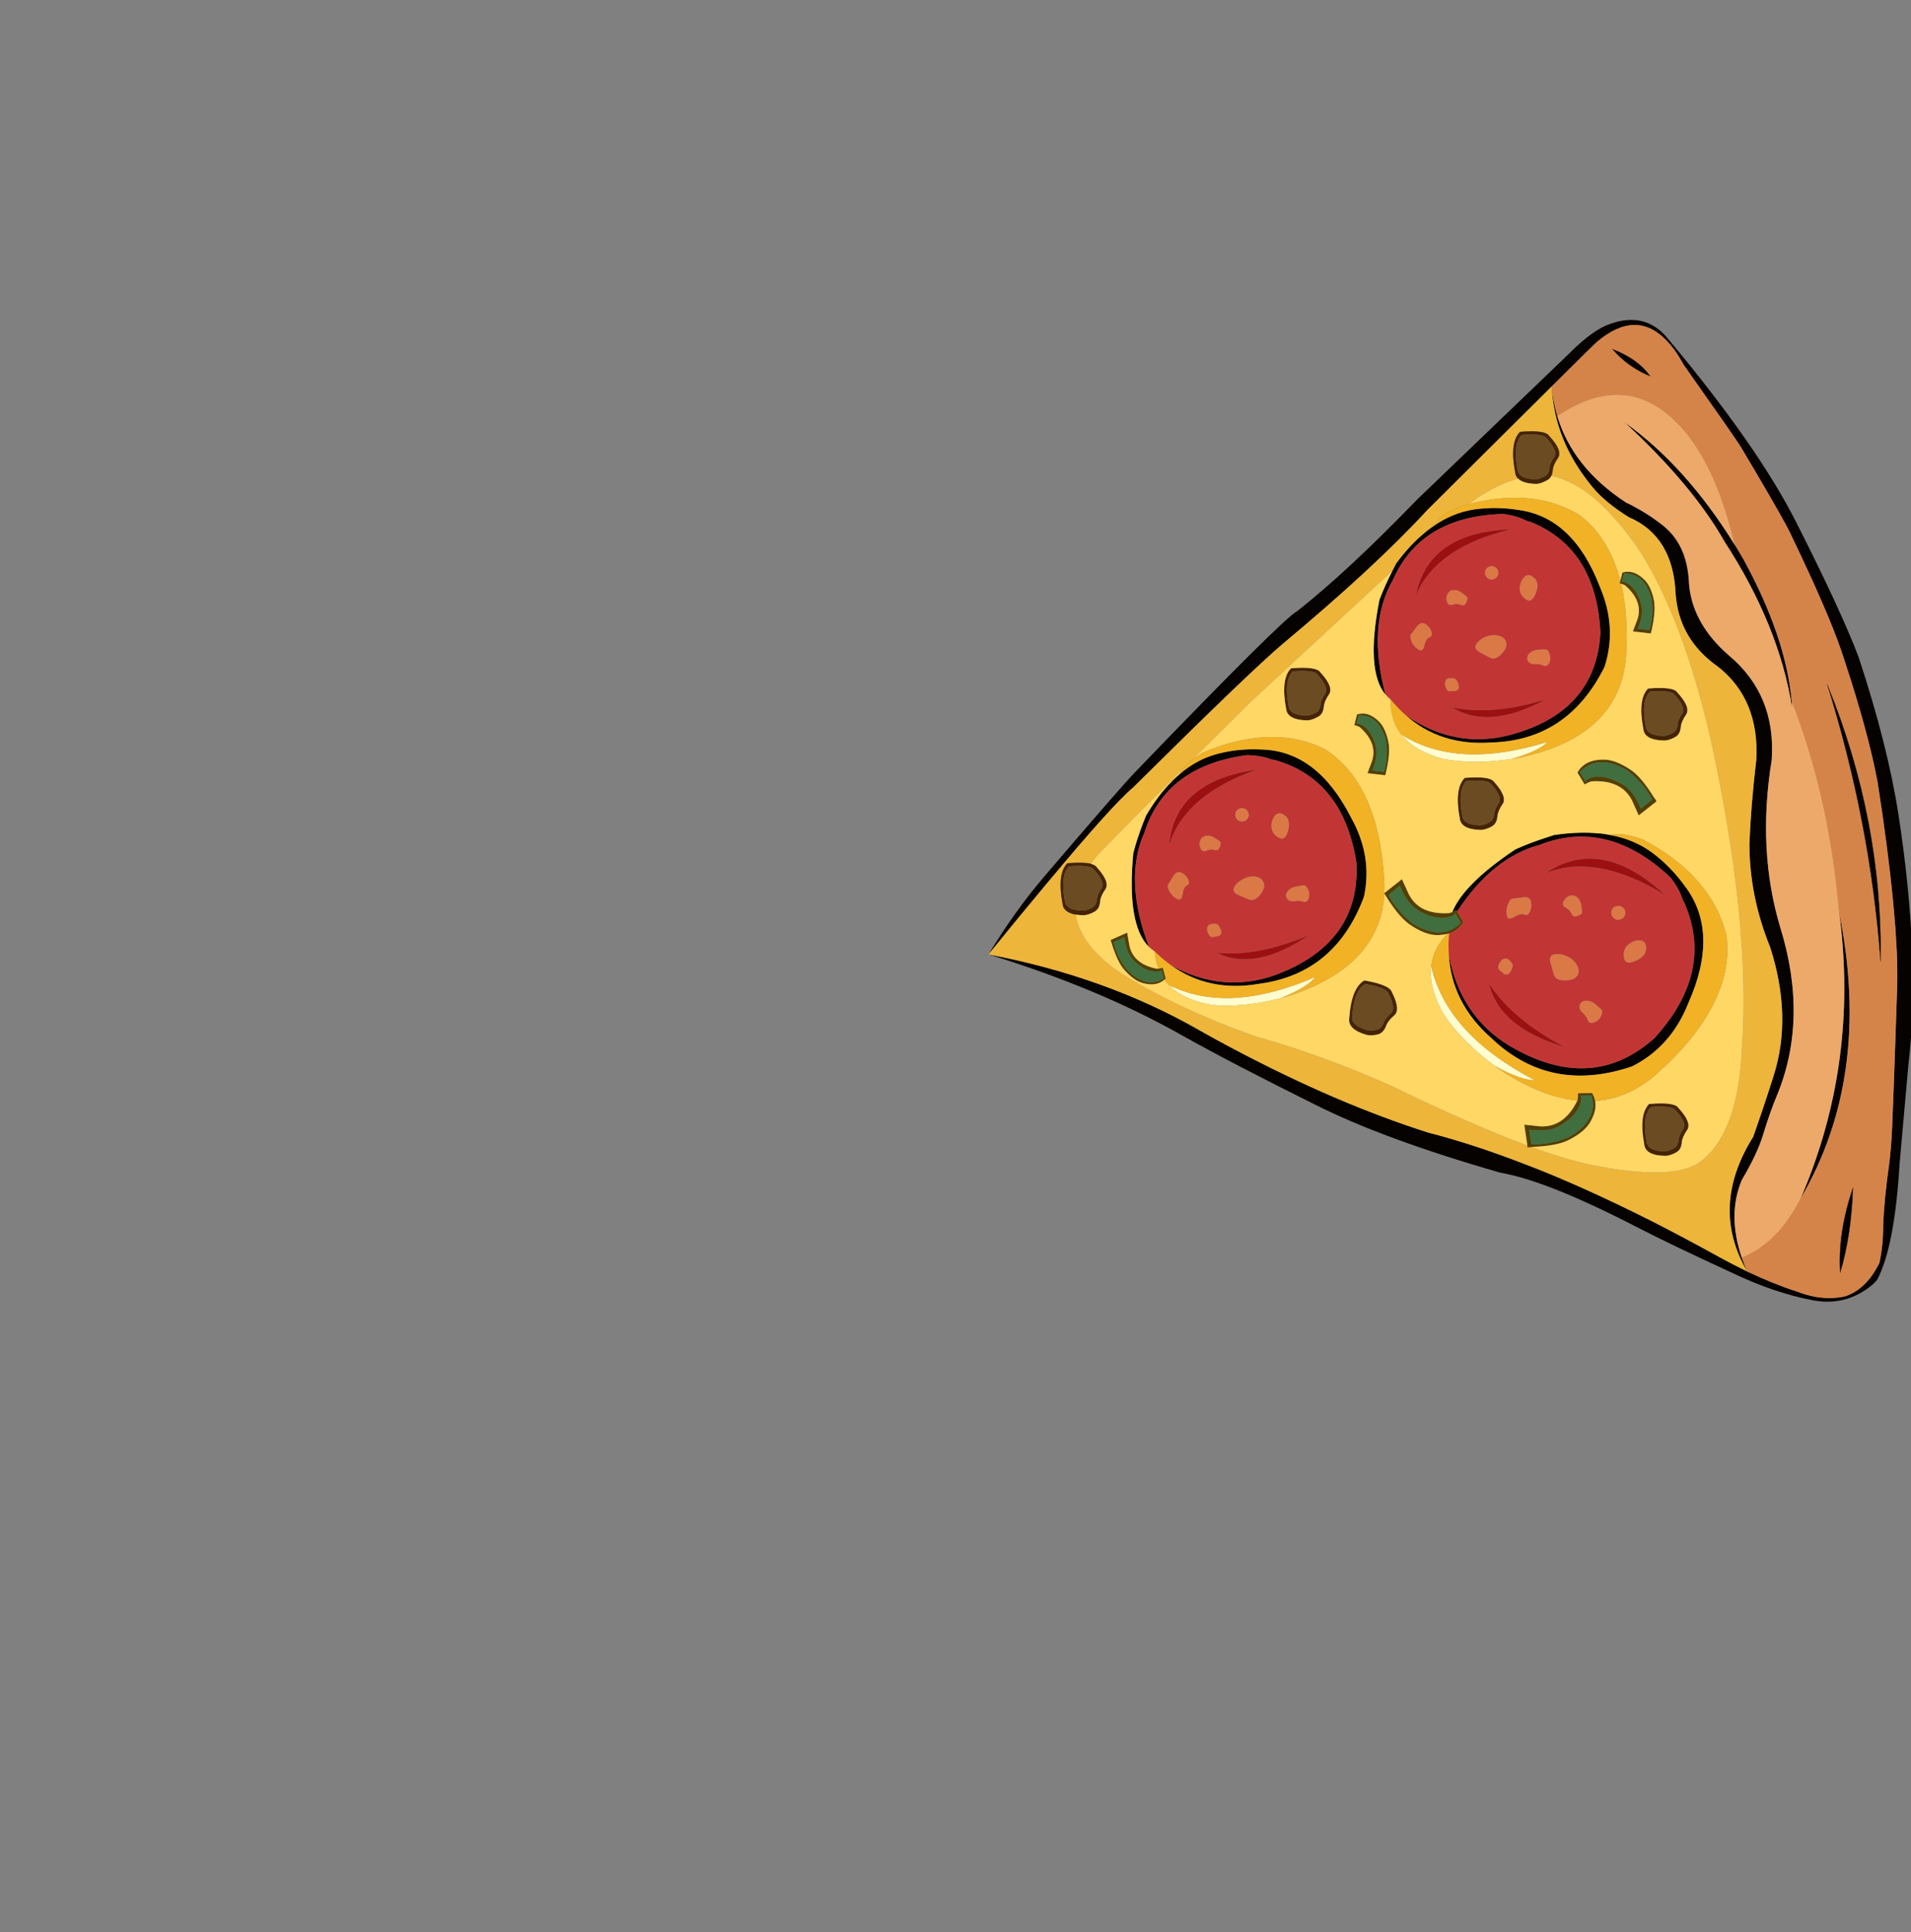 
<svg xmlns="http://www.w3.org/2000/svg" version="1.1" xmlns:xlink="http://www.w3.org/1999/xlink" preserveAspectRatio="none" x="0px" y="0px" width="738px" height="746px" viewBox="0 0 738 746">
<rect x="0" y="0" width="738" height="746" fill="#808080" stroke="none"/>
<defs>
<g id="Layer1_0_FILL">
<path fill="#060200" stroke="none" d="
M 710.3 352.55
Q 717.95 410.4 695.4 462.7 723 415.6 710.3 352.55
M 455.6 298.85
Q 454.25 300 452.9 301.3 452.75 301.45 452.55 301.7 447.2 307.05 442.6 314.9 442 316.3 441.45 317.75 439.1 323.85 437.65 329.45 435.05 357.15 443.75 365.65 433.8 339.55 442 321.35 450.25 295.75 481.65 291.55 487.55 291.8 490.85 293.2
L 492.45 293.5
Q 492.55 293.5 492.65 293.55 518.85 301.15 523.85 333.2 525.35 364.25 492.55 376.45 472.25 383.7 452.3 372.75 466.9 383.15 486 379.9 515.65 376.1 526.75 346.25 530.15 330.55 521.7 315.55 508.7 290.05 487.45 289.4 478.6 288.9 470.45 291 462.5 293 455.6 298.85
M 586.45 196.9
Q 577.7 195.5 569.35 196.7 561.2 197.9 553.75 203 552.3 204 550.85 205.15 550.65 205.3 550.45 205.5 544.55 210.25 539.15 217.6 538.45 218.95 537.75 220.35 534.8 226.15 532.75 231.5 527.3 258.85 535.05 268.2 527.9 241.2 537.95 223.9 548.75 199.35 580.5 198.45 586.25 199.25 589.4 201.05
L 590.95 201.5
Q 591.1 201.5 591.15 201.55 616.45 211.8 618.05 244.25 616.35 275.25 582.45 283.95 561.55 289.1 542.85 276.15 556.25 288 575.6 286.7 605.45 286.05 619.65 257.5 624.6 242.25 617.8 226.45 607.55 199.75 586.45 196.9
M 650.65 348.9
Q 650.7 349 650.7 349.15 661.9 375.5 639 400.75 614.75 422.55 583.05 403.85 563.75 392.15 559.5 368.6 560.65 387.4 575.9 400.8 598.6 422.5 630.3 411.75 645.35 404.15 652 387.35 664.2 359.95 650.7 342.15 645.25 334.6 638.15 329.3 631.25 324.15 621.85 322.4 620.05 322.05 618.15 321.8 617.9 321.8 617.6 321.8 609.7 321 600.2 322.4 598.65 322.9 597.15 323.4 590.6 325.5 585.15 328 565.3 341.25 560.85 352.15 561.65 351.8 562.35 351.35
L 562.7 352
Q 576.35 331.1 594.65 326.2 620.85 315.95 645.15 338.85 648.85 343.75 649.8 347.45
L 650.65 348.9
M 684.2 293.55
Q 686 268.35 667.6 253 652.85 240.15 652.2 223.95 651.3 210.4 642.6 203.2 638.25 199.65 632.7 196.5 630.4 195.15 627.9 194 607.35 180.55 601.4 160.65 599.75 155.15 599.25 149.2 600.2 170.25 615.1 188.2 620 194.1 629.05 199.7 646.15 207.05 647.1 229.3 648.4 246.9 663.5 257.45 679.5 270.1 678.25 293.4 676.15 311.35 675.6 325.8 675.6 346.05 683.65 365.85 692.15 392.4 685.05 415.05 681.5 426.35 677.05 438.95 660.15 465.95 674.75 490.95 673.55 488.2 672.65 485.6 667 468.95 672.7 455.55 678.6 445.6 680.8 438.4 683.65 429.1 686.1 423.3 698.5 393.6 687.55 358.2 678.55 328.3 684.2 293.55
M 673.3 215.95
Q 671.75 213.35 670.25 210.8 670.1 210.6 669.95 210.4 651.15 180.05 627.5 163.15 653.75 187.45 666 209.15 687.05 241.5 692.1 273.35 692.05 272 691.95 270.7 691.9 270.6 691.9 270.5 689.6 245.75 673.3 215.95
M 650.2 140.85
Q 670.45 169.55 672.2 172.45 685.05 194 690.1 203.35 691.35 205.75 692.05 207.3 706.2 236.8 711.1 251.35 711.8 253.55 712.55 255.7 721.6 283.25 725.1 302 726.15 308.7 727.05 314.95 730.5 339.15 731.85 356.95 731.9 357.85 732 358.7 732.3 363.55 732.55 368.05 732.8 375.4 732.65 381.3 732.15 396.15 731.75 407.9 731.15 425.05 730.7 435.6 730.35 443.6 729.5 449.95 727.6 463.45 727.25 473.1 727.3 480.6 725.8 487.65 724.5 490.2 723.1 492.25 722.3 493.35 721.5 494.3 717.6 498.9 712.45 500.55 706.9 501.8 700.7 500.65 697.35 500 693.85 498.65 684.85 495.75 674.75 490.95 674.15 490.65 673.5 490.3 667.85 487.55 661.85 484.2 649.5 477.4 637.7 471.4 624 464.5 611.05 458.7 608.4 457.55 605.8 456.4 597.1 452.6 588.75 449.45 569.05 441.8 551.35 437.25 534 431.7 515.5 423.8 496.4 415.6 476 404.8 469.5 401.4 462.95 397.65 427.1 377.15 381.75 368.5 424.4 381.6 456.55 399.8 475.9 410.65 507.95 426.55 534.5 439.9 579.45 452.8 597.3 455.85 631.75 473.6 644.9 480.4 669.55 491.75 685.35 499.25 700.05 502.05 712.5 504.4 722.35 496.65 723.75 495.6 724.95 494.1 731.7 481.3 733.6 449.25
L 736.95 411.6
Q 741.8 370.5 733.15 314.5 729.05 287.95 717.8 253.8 710.95 235.75 693.85 202 678.9 172.3 643.95 130.55 635.4 120.3 622 125 615.25 127.2 606.2 136.3
L 547.15 193
Q 520.65 220.45 501 235.95 495.8 238.5 438.3 298.2 432.3 304.45 402.8 339 391.65 352.15 381.75 368.5 394.05 353.35 403.8 341.7 429.35 311 437.45 304.2 439.25 302.4 440.95 300.75 483.15 258.95 495.5 248.5 531 218.9 551.3 196.85 582.95 165.35 599.25 149.2 615.2 133.4 616.5 132.2 631.6 119.3 643.3 131.2 646.9 134.8 650.2 140.85
M 637.25 145.25
Q 632.7 138.65 622.7 134.8 628.6 141.7 637.25 145.25
M 715.6 458.6
Q 709.65 475.95 710.65 491.4 714.95 477.25 715.6 458.6
M 705.65 264.25
Q 722.3 317.6 726.25 371.25 727.1 316.75 705.65 264.25 Z"/>

<path fill="#EDB53A" stroke="none" d="
M 678.25 293.4
Q 679.5 270.1 663.5 257.45 648.4 246.9 647.1 229.3 646.15 207.05 629.05 199.7 620 194.1 615.1 188.2 600.2 170.25 599.25 149.2 582.95 165.35 551.3 196.85 531 218.9 495.5 248.5 483.15 258.95 440.95 300.75 439.25 302.4 437.45 304.2 429.35 311 403.8 341.7 394.05 353.35 381.75 368.5 427.1 377.15 462.95 397.65 469.5 401.4 476 404.8 496.4 415.6 515.5 423.8 534 431.7 551.35 437.25 569.05 441.8 588.75 449.45 597.1 452.6 605.8 456.4 608.4 457.55 611.05 458.7 624 464.5 637.7 471.4 649.5 477.4 661.85 484.2 667.85 487.55 673.5 490.3 674.15 490.65 674.75 490.95 660.15 465.95 677.05 438.95 681.5 426.35 685.05 415.05 692.15 392.4 683.65 365.85 675.6 346.05 675.6 325.8 676.15 311.35 678.25 293.4
M 672.7 404.35
Q 671.4 437.25 656.8 448.45 647.3 455.8 617.75 450.4 607.05 448.55 591.45 442.9 590.7 442.9 589.95 442.95
L 589.85 442.3
Q 568.15 434.25 537.3 419.25 510.65 407.4 485.35 400.3 455.2 389.8 432.4 375.45 417.2 364.95 415.45 353.15 410.7 352.3 410.35 349.05 408.15 337.45 412.2 333.3 418.3 332.8 421.25 333.5 422.05 332.35 423 331.15 424.85 328.8 456.5 297.25 458.05 295.1 460.75 293.05 470.35 283.5 482.4 271.6 484 270 537.75 220.35 538.45 218.95 539.15 217.6 544.55 210.25 550.45 205.5 550.65 205.3 550.85 205.15 552.3 204 553.75 203 556.35 198.8 563.6 195.65 565.45 195.1 567.2 194.65 576.6 187.5 586.25 184.8 585.3 183.85 585.15 182.5 582.9 170.9 587 166.75 596.85 165.9 598.3 168.35 603.55 174 601.7 176.8 599.8 179.5 599.65 181.5 599.55 182.8 599.1 183.75 615.9 187.2 633.3 212.8 649.95 239.2 660.6 285.2 676.15 356.65 672.7 404.35 Z"/>

<path fill="#533F00" stroke="none" d="
M 616.05 425.1
Q 615.7 423.45 614.8 422
L 609.4 422.1
Q 609.45 423.35 609.2 424.85 609.2 424.9 609.15 424.95 604.05 435.35 594.85 434.9
L 588.65 434.25 589.85 442.3 589.95 442.95
Q 590.7 442.9 591.45 442.9 591.55 442.85 591.6 442.85 601.15 442.5 605.65 440.25 612.25 436.95 614.35 432.85 616.7 428.6 616.05 425.1
M 614.5 422.95
Q 614.85 424.05 615 425.1 615.5 428.9 613.55 432.1 611.35 436 605.65 439.15 605 439.4 604.35 439.65 597.75 442 591.4 441.8
L 590.55 436.2
Q 598.25 437.3 602.6 434.6 609.65 430.35 610.6 425.05 610.6 424.85 610.7 424.55 610.8 423.15 610.2 423
L 614.5 422.95
M 544 345.15
L 541.4 339.45 534.6 344.85 534.55 344.9
Q 534.55 344.95 534.6 345 535 345.7 535.45 346.35 540.45 354.4 544.75 357.2 550.8 361.25 555.5 361.05 557.35 360.95 558.9 360.6 559.25 360.55 559.6 360.4 563.3 359.25 565.1 356
L 562.7 352 562.35 351.35
Q 561.65 351.8 560.85 352.15 560.35 352.35 559.8 352.55 548.1 353.35 544 345.15
M 536.25 345.6
L 540.6 342.05
Q 543.5 349.25 548.05 351.75 555.2 355.7 560.25 353.9 560.5 353.8 560.75 353.7 562.05 353.1 561.9 352.45
L 564.1 356.25
Q 562.05 358.35 559.6 359.3 557.75 360 555.7 360 551.2 360 545.65 356.65 545.1 356.2 544.55 355.75 539.25 351.25 536.25 345.6
M 626.05 225.4
Q 626.8 225.6 627.55 226 634.65 232.15 632.35 239.15
L 630.6 243.8 637.5 244.6
Q 637.7 243.9 637.85 243.3 639.5 235.9 638.75 231.9 637.6 226.15 634.8 223.6 630.75 219.8 626.55 221.05
L 625.75 224.2 625.45 225.25
Q 625.75 225.3 626.05 225.4
M 627.65 224.8
Q 626.6 224.4 626.3 224.8
L 627.2 221.5
Q 631.4 221.35 634.1 224.1 636.6 226.65 637.9 231.65 637.95 232.25 637.95 232.8 638.45 238.4 636.95 243.2
L 632.5 242.75
Q 634.9 237.05 633.75 233.1 631.85 226.5 627.65 224.8
M 428.9 362.95
Q 429.1 363.6 429.3 364.2 431.5 371.45 434.25 374.55 438.1 378.85 441.75 379.7 446.75 380.9 449.7 378.25 450 378.05 450.2 377.85
L 449.05 373.65
Q 448.3 373.9 447.4 374 447.1 374.05 446.8 374.05 437.65 372.25 436.15 365.05
L 435.3 360.1 428.9 362.95
M 430.1 363.8
L 434.2 361.95
Q 434.95 368.1 437.9 370.95 442.9 375.8 447.35 375.1 447.65 375.1 447.85 375.05 448.45 374.8 448.45 374.4
L 449.45 377.8
Q 445.85 379.95 442.15 378.9 438.65 378 435.1 374.25 434.75 373.85 434.4 373.35 431.2 368.8 430.1 363.8
M 523 279.95
Q 523.95 280.2 525.05 280.7 532.1 286.9 529.85 293.85
L 528.1 298.55 535 299.35
Q 535.2 298.65 535.3 298 537 290.6 536.2 286.6 535.05 280.9 532.3 278.35 528.25 274.5 524.05 275.85
L 523 279.95
M 523.8 279.55
L 524.7 276.2
Q 528.85 276.1 531.55 278.8 534.1 281.35 535.35 286.35 535.45 286.95 535.45 287.55 535.95 293.1 534.45 298
L 529.95 297.5
Q 532.4 291.8 531.25 287.85 529.35 281.2 525.15 279.55 524.1 279.15 523.8 279.55
M 618.8 293.3
Q 613.95 293.4 611.25 295.75 610.05 296.75 609.2 298.3
L 611.95 302.9
Q 613 302.25 614.5 301.7
L 614.55 301.7
Q 626.15 300.95 630.3 309.15
L 632.85 314.85 639.75 309.4
Q 639.35 308.75 638.95 308.1 638.85 308.05 638.8 308 633.8 299.85 629.55 297.1 623.4 293.05 618.8 293.3
M 611.8 296.6
Q 614.85 294.3 618.55 294.3 623.05 294.3 628.6 297.6 629.15 298.1 629.7 298.55 635.05 303.05 638 308.7
L 633.65 312.2
Q 630.75 305 626.25 302.6 619 298.6 613.95 300.4 613.7 300.5 613.5 300.65 612.25 301.2 612.35 301.85
L 610.15 298.1
Q 610.95 297.25 611.8 296.6 Z"/>

<path fill="#406E3E" stroke="none" d="
M 615 425.1
Q 614.85 424.05 614.5 422.95
L 610.2 423
Q 610.8 423.15 610.7 424.55 610.6 424.85 610.6 425.05 609.65 430.35 602.6 434.6 598.25 437.3 590.55 436.2
L 591.4 441.8
Q 597.75 442 604.35 439.65 605 439.4 605.65 439.15 611.35 436 613.55 432.1 615.5 428.9 615 425.1
M 540.6 342.05
L 536.25 345.6
Q 539.25 351.25 544.55 355.75 545.1 356.2 545.65 356.65 551.2 360 555.7 360 557.75 360 559.6 359.3 562.05 358.35 564.1 356.25
L 561.9 352.45
Q 562.05 353.1 560.75 353.7 560.5 353.8 560.25 353.9 555.2 355.7 548.05 351.75 543.5 349.25 540.6 342.05
M 626.3 224.8
Q 626.6 224.4 627.65 224.8 631.85 226.5 633.75 233.1 634.9 237.05 632.5 242.75
L 636.95 243.2
Q 638.45 238.4 637.95 232.8 637.95 232.25 637.9 231.65 636.6 226.65 634.1 224.1 631.4 221.35 627.2 221.5
L 626.3 224.8
M 434.2 361.95
L 430.1 363.8
Q 431.2 368.8 434.4 373.35 434.75 373.85 435.1 374.25 438.65 378 442.15 378.9 445.85 379.95 449.45 377.8
L 448.45 374.4
Q 448.45 374.8 447.85 375.05 447.65 375.1 447.35 375.1 442.9 375.8 437.9 370.95 434.95 368.1 434.2 361.95
M 524.7 276.2
L 523.8 279.55
Q 524.1 279.15 525.15 279.55 529.35 281.2 531.25 287.85 532.4 291.8 529.95 297.5
L 534.45 298
Q 535.95 293.1 535.45 287.55 535.45 286.95 535.35 286.35 534.1 281.35 531.55 278.8 528.85 276.1 524.7 276.2
M 618.55 294.3
Q 614.85 294.3 611.8 296.6 610.95 297.25 610.15 298.1
L 612.35 301.85
Q 612.25 301.2 613.5 300.65 613.7 300.5 613.95 300.4 619 298.6 626.25 302.6 630.75 305 633.65 312.2
L 638 308.7
Q 635.05 303.05 629.7 298.55 629.15 298.1 628.6 297.6 623.05 294.3 618.55 294.3 Z"/>

<path fill="#FFFCCE" stroke="none" d="
M 552.7 372.95
Q 551.65 381.4 557.55 391.7 564.65 402.3 577.3 411.6 587.65 417.25 592.65 417.05 558.6 399.25 552.7 372.95
M 583.8 293.05
Q 594.55 289.9 597.75 286.4 562.85 297.35 541.2 283.6 546.2 290 557.1 293 569.05 295.3 583.8 293.05
M 451.45 380.35
Q 457.05 386.2 468.25 388.05 480.4 389.1 494.8 385.35 505.2 381.05 508 377.2 474.45 391.75 451.45 380.35 Z"/>

<path fill="#C13635" stroke="none" d="
M 591.15 201.55
Q 591.1 201.5 590.95 201.5
L 589.4 201.05
Q 586.25 199.25 580.5 198.45 548.75 199.35 537.95 223.9 527.9 241.2 535.05 268.2 536 269.25 537.05 270.1 539.8 273.45 542.85 276.15 561.55 289.1 582.45 283.95 616.35 275.25 618.05 244.25 616.45 211.8 591.15 201.55
M 588.9 222.6
Q 590.25 221.55 591.8 222.6 593.35 223.65 593.65 225.15 593.95 226.7 593.3 228.5 592.75 230.2 591.75 231.3 590.8 232.4 589.25 231.4 587.7 230.3 587.15 228.85 586.65 227.4 587.15 225.5 587.65 223.7 588.9 222.6
M 573.7 220.1
Q 574.2 219.1 575.2 218.75 576.2 218.4 577.15 218.85 578.1 219.3 578.5 220.3 578.85 221.3 578.4 222.25 577.95 223.2 576.95 223.6 575.95 223.95 575 223.5 574 223.05 573.65 222.05 573.3 221.05 573.7 220.1
M 574.05 245.75
Q 576.55 244.9 578.75 245.45 580.95 246 581.55 247.7 582.2 249.45 580.85 251.3 579.55 253.15 578.1 253.85 576.65 254.65 575.35 253.9 574 253.2 571.45 251.8 568.9 250.4 570.25 248.55 571.6 246.65 574.05 245.75
M 590.05 255.15
Q 589.35 253.8 590.45 252.5 591.6 251.15 593.85 250.9 596.05 250.7 596.9 250.75 597.8 250.7 598.4 252.45 599.05 254.25 598.3 255.95 597.45 257.6 596.05 256.95 594.65 256.3 592.75 256.4 590.8 256.5 590.05 255.15
M 564.05 233.5
Q 562.65 232.9 561.05 233.45 559.4 234 558.85 232.45 558.3 230.9 559 229.4 559.7 227.95 561.35 227.85 563.1 227.7 564.8 229.05 566.5 230.35 566.65 230.8 566.85 231.3 566.15 232.75 565.5 234.15 564.05 233.5
M 550.55 241
Q 552.25 242.2 552.8 243.9 553.35 245.6 552.05 246.1 550.7 246.55 550.05 249.25 549.4 251.95 547.7 250.75 545.9 249.6 545.1 247.65 544.35 245.65 544.9 244.9 545.55 244.15 547.15 242 548.8 239.85 550.55 241
M 561.7 262.05
Q 562.5 262.2 563.05 263.75 563.6 265.25 563.2 266 562.8 266.7 561.8 266.8 560.8 266.85 559.85 266.9 558.9 266.9 558.35 265.45 557.8 263.9 558.25 262.9 558.75 261.85 559.85 261.85 561 261.8 561.7 262.05
M 560.85 273.15
Q 576.4 276.4 596.95 270.05 574.95 281.9 560.85 273.15
M 583.4 204.4
Q 554.7 211.25 546.85 229.8 551.6 205.6 583.4 204.4
M 445.9 367.35
Q 449 370.4 452.3 372.75 472.25 383.7 492.55 376.45 525.35 364.25 523.85 333.2 518.85 301.15 492.65 293.55 492.55 293.5 492.45 293.5
L 490.85 293.2
Q 487.55 291.8 481.65 291.55 450.25 295.75 442 321.35 433.8 339.55 443.75 365.65 444.8 366.6 445.9 367.35
M 478.55 312.3
Q 479.45 311.85 480.5 312.2 481.5 312.55 481.95 313.5 482.45 314.45 482.1 315.45 481.75 316.5 480.8 316.95 479.8 317.35 478.85 317.05 477.75 316.7 477.35 315.75 476.85 314.8 477.2 313.75 477.55 312.75 478.55 312.3
M 453.05 338.35
Q 454.45 336.05 456.35 337 458.2 338 458.9 339.65 459.6 341.25 458.3 341.9 457.05 342.55 456.7 345.25 456.35 348.05 454.5 347 452.65 346.05 451.65 344.15 450.6 342.25 451.15 341.5 451.7 340.7 453.05 338.35
M 463.7 327.65
Q 462.95 326.15 463.5 324.6 464.05 323.05 465.75 322.75 467.4 322.45 469.3 323.65 471.1 324.8 471.35 325.2 471.55 325.65 471 327.2 470.5 328.6 469 328.15 467.55 327.7 465.95 328.45 464.4 329.1 463.7 327.65
M 478.25 345.55
Q 475.6 344.45 476.7 342.45 477.85 340.45 480.25 339.35 482.6 338.15 484.85 338.5 487.1 338.85 487.85 340.5 488.65 342.1 487.55 344.1 486.4 346.05 485.05 346.95 483.75 347.85 482.3 347.3 480.9 346.7 478.25 345.55
M 451.5 326.3
Q 453.7 301.7 485.2 297.2 457.4 307 451.5 326.3
M 467.75 356.8
Q 468.85 356.6 469.65 356.75 470.45 356.85 471.15 358.35 471.85 359.75 471.55 360.55 471.2 361.3 470.2 361.45 469.2 361.65 468.3 361.8 467.35 361.95 466.65 360.5 465.95 359 466.25 358.05 466.65 356.95 467.75 356.8
M 491.5 321.1
Q 490.8 319.7 491.1 317.8 491.45 315.9 492.6 314.7 493.8 313.55 495.45 314.4 497.15 315.25 497.55 316.8 498 318.35 497.55 320.15 497.2 321.9 496.35 323.1 495.5 324.25 493.8 323.4 492.2 322.5 491.5 321.1
M 500.4 342.35
Q 502.6 341.9 503.45 341.85 504.35 341.75 505.15 343.45 505.95 345.15 505.35 346.9 504.75 348.65 503.25 348.15 501.8 347.6 499.9 347.95 498 348.25 497.05 347 496.2 345.7 497.2 344.3 498.2 342.8 500.4 342.35
M 469.95 367.9
Q 485.75 369.5 505.5 361.05 484.85 375.15 469.95 367.9
M 650.7 349.15
Q 650.7 349 650.65 348.9
L 649.8 347.45
Q 648.85 343.75 645.15 338.85 620.85 315.95 594.65 326.2 576.35 331.1 562.7 352
L 565.1 356
Q 563.3 359.25 559.6 360.4 559.25 364.65 559.5 368.6 563.75 392.15 583.05 403.85 614.75 422.55 639 400.75 661.9 375.5 650.7 349.15
M 604.65 350.45
Q 603.1 349.6 603.8 348.1 604.55 346.5 606.15 345.9 607.8 345.35 609.1 346.5 610.45 347.7 610.75 349.95 611.05 352.2 610.8 352.7 610.6 353.15 609 353.7 607.5 354.25 606.9 352.7 606.3 351.3 604.65 350.45
M 591.25 348.25
Q 591.65 350.4 590.8 352.05 589.95 353.75 588.65 353.1 587.3 352.55 584.8 354 582.3 355.55 581.9 353.4 581.5 351.2 582.35 349.15 583.2 347.05 584.25 347 585.25 346.9 588.05 346.5 590.8 346.05 591.25 348.25
M 600.35 368.5
Q 602.7 368.1 605.2 369.25 607.7 370.45 608.9 372.5 610.15 374.55 609.35 376.3 608.5 378 606.15 378.4 603.8 378.75 602.2 378.3 600.55 377.75 600.1 376.25 599.65 374.75 598.8 371.8 598 368.9 600.35 368.5
M 580.7 370.25
Q 581.85 369.8 582.75 370.65 583.6 371.45 584.05 372.2 584.4 372.85 583.7 374.4 583 375.95 582.15 376.2 581.35 376.45 580.5 375.75 579.75 375.05 578.95 374.4 578.25 373.75 578.95 372.2 579.65 370.65 580.7 370.25
M 635.6 365.2
Q 635.95 367.1 635 368.5 634.05 369.8 632.3 370.7 630.6 371.55 629.1 371.65 627.55 371.75 627.2 369.8 626.8 367.9 627.5 366.45 628.15 364.9 629.95 363.95 631.7 362.9 633.45 363.1 635.25 363.25 635.6 365.2
M 622.5 351.3
Q 622.95 350.3 624.05 349.9 625.1 349.55 626.1 350 627.1 350.5 627.5 351.5 627.9 352.6 627.4 353.6 626.95 354.6 625.85 354.95 624.8 355.4 623.8 354.9 622.85 354.45 622.4 353.35 622.05 352.3 622.5 351.3
M 612.4 386.4
Q 614.25 386.25 616.1 387.75 617.9 389.25 618.5 389.9 619.1 390.5 618.3 392.3 617.45 394.1 615.6 394.75 613.8 395.45 613.2 393.9 612.7 392.35 611.15 391 609.65 389.65 610.1 388.1 610.55 386.55 612.4 386.4
M 642.85 345.45
Q 616.45 329.25 596.85 337.15 618.3 322.75 642.85 345.45
M 575.05 379.8
Q 584.2 393.75 604.2 404.25 579 396.75 575.05 379.8 Z"/>

<path fill="#9C1011" stroke="none" d="
M 546.85 229.8
Q 554.7 211.25 583.4 204.4 551.6 205.6 546.85 229.8
M 596.95 270.05
Q 576.4 276.4 560.85 273.15 574.95 281.9 596.95 270.05
M 505.5 361.05
Q 485.75 369.5 469.95 367.9 484.85 375.15 505.5 361.05
M 485.2 297.2
Q 453.7 301.7 451.5 326.3 457.4 307 485.2 297.2
M 604.2 404.25
Q 584.2 393.75 575.05 379.8 579 396.75 604.2 404.25
M 596.85 337.15
Q 616.45 329.25 642.85 345.45 618.3 322.75 596.85 337.15 Z"/>

<path fill="#DA7946" stroke="none" d="
M 563.05 263.75
Q 562.5 262.2 561.7 262.05 561 261.8 559.85 261.85 558.75 261.85 558.25 262.9 557.8 263.9 558.35 265.45 558.9 266.9 559.85 266.9 560.8 266.85 561.8 266.8 562.8 266.7 563.2 266 563.6 265.25 563.05 263.75
M 552.8 243.9
Q 552.25 242.2 550.55 241 548.8 239.85 547.15 242 545.55 244.15 544.9 244.9 544.35 245.65 545.1 247.65 545.9 249.6 547.7 250.75 549.4 251.95 550.05 249.25 550.7 246.55 552.05 246.1 553.35 245.6 552.8 243.9
M 561.05 233.45
Q 562.65 232.9 564.05 233.5 565.5 234.15 566.15 232.75 566.85 231.3 566.65 230.8 566.5 230.35 564.8 229.05 563.1 227.7 561.35 227.85 559.7 227.95 559 229.4 558.3 230.9 558.85 232.45 559.4 234 561.05 233.45
M 590.45 252.5
Q 589.35 253.8 590.05 255.15 590.8 256.5 592.75 256.4 594.65 256.3 596.05 256.95 597.45 257.6 598.3 255.95 599.05 254.25 598.4 252.45 597.8 250.7 596.9 250.75 596.05 250.7 593.85 250.9 591.6 251.15 590.45 252.5
M 578.75 245.45
Q 576.55 244.9 574.05 245.75 571.6 246.65 570.25 248.55 568.9 250.4 571.45 251.8 574 253.2 575.35 253.9 576.65 254.65 578.1 253.85 579.55 253.15 580.85 251.3 582.2 249.45 581.55 247.7 580.95 246 578.75 245.45
M 575.2 218.75
Q 574.2 219.1 573.7 220.1 573.3 221.05 573.65 222.05 574 223.05 575 223.5 575.95 223.95 576.95 223.6 577.95 223.2 578.4 222.25 578.85 221.3 578.5 220.3 578.1 219.3 577.15 218.85 576.2 218.4 575.2 218.75
M 591.8 222.6
Q 590.25 221.55 588.9 222.6 587.65 223.7 587.15 225.5 586.65 227.4 587.15 228.85 587.7 230.3 589.25 231.4 590.8 232.4 591.75 231.3 592.75 230.2 593.3 228.5 593.95 226.7 593.65 225.15 593.35 223.65 591.8 222.6
M 503.45 341.85
Q 502.6 341.9 500.4 342.35 498.2 342.8 497.2 344.3 496.2 345.7 497.05 347 498 348.25 499.9 347.95 501.8 347.6 503.25 348.15 504.75 348.65 505.35 346.9 505.95 345.15 505.15 343.45 504.35 341.75 503.45 341.85
M 491.1 317.8
Q 490.8 319.7 491.5 321.1 492.2 322.5 493.8 323.4 495.5 324.25 496.35 323.1 497.2 321.9 497.55 320.15 498 318.35 497.55 316.8 497.15 315.25 495.45 314.4 493.8 313.55 492.6 314.7 491.45 315.9 491.1 317.8
M 469.65 356.75
Q 468.85 356.6 467.75 356.8 466.65 356.95 466.25 358.05 465.95 359 466.65 360.5 467.35 361.95 468.3 361.8 469.2 361.65 470.2 361.45 471.2 361.3 471.55 360.55 471.85 359.75 471.15 358.35 470.45 356.85 469.65 356.75
M 476.7 342.45
Q 475.6 344.45 478.25 345.55 480.9 346.7 482.3 347.3 483.75 347.85 485.05 346.95 486.4 346.05 487.55 344.1 488.65 342.1 487.85 340.5 487.1 338.85 484.85 338.5 482.6 338.15 480.25 339.35 477.85 340.45 476.7 342.45
M 463.5 324.6
Q 462.95 326.15 463.7 327.65 464.4 329.1 465.95 328.45 467.55 327.7 469 328.15 470.5 328.6 471 327.2 471.55 325.65 471.35 325.2 471.1 324.8 469.3 323.65 467.4 322.45 465.75 322.75 464.05 323.05 463.5 324.6
M 456.35 337
Q 454.45 336.05 453.05 338.35 451.7 340.7 451.15 341.5 450.6 342.25 451.65 344.15 452.65 346.05 454.5 347 456.35 348.05 456.7 345.25 457.05 342.55 458.3 341.9 459.6 341.25 458.9 339.65 458.2 338 456.35 337
M 480.5 312.2
Q 479.45 311.85 478.55 312.3 477.55 312.75 477.2 313.75 476.85 314.8 477.35 315.75 477.75 316.7 478.85 317.05 479.8 317.35 480.8 316.95 481.75 316.5 482.1 315.45 482.45 314.45 481.95 313.5 481.5 312.55 480.5 312.2
M 616.1 387.75
Q 614.25 386.25 612.4 386.4 610.55 386.55 610.1 388.1 609.65 389.65 611.15 391 612.7 392.35 613.2 393.9 613.8 395.45 615.6 394.75 617.45 394.1 618.3 392.3 619.1 390.5 618.5 389.9 617.9 389.25 616.1 387.75
M 624.05 349.9
Q 622.95 350.3 622.5 351.3 622.05 352.3 622.4 353.35 622.85 354.45 623.8 354.9 624.8 355.4 625.85 354.95 626.95 354.6 627.4 353.6 627.9 352.6 627.5 351.5 627.1 350.5 626.1 350 625.1 349.55 624.05 349.9
M 635 368.5
Q 635.95 367.1 635.6 365.2 635.25 363.25 633.45 363.1 631.7 362.9 629.95 363.95 628.15 364.9 627.5 366.45 626.8 367.9 627.2 369.8 627.55 371.75 629.1 371.65 630.6 371.55 632.3 370.7 634.05 369.8 635 368.5
M 582.75 370.65
Q 581.85 369.8 580.7 370.25 579.65 370.65 578.95 372.2 578.25 373.75 578.95 374.4 579.75 375.05 580.5 375.75 581.35 376.45 582.15 376.2 583 375.95 583.7 374.4 584.4 372.85 584.05 372.2 583.6 371.45 582.75 370.65
M 605.2 369.25
Q 602.7 368.1 600.35 368.5 598 368.9 598.8 371.8 599.65 374.75 600.1 376.25 600.55 377.75 602.2 378.3 603.8 378.75 606.15 378.4 608.5 378 609.35 376.3 610.15 374.55 608.9 372.5 607.7 370.45 605.2 369.25
M 590.8 352.05
Q 591.65 350.4 591.25 348.25 590.8 346.05 588.05 346.5 585.25 346.9 584.25 347 583.2 347.05 582.35 349.15 581.5 351.2 581.9 353.4 582.3 355.55 584.8 354 587.3 352.55 588.65 353.1 589.95 353.75 590.8 352.05
M 603.8 348.1
Q 603.1 349.6 604.65 350.45 606.3 351.3 606.9 352.7 607.5 354.25 609 353.7 610.6 353.15 610.8 352.7 611.05 352.2 610.75 349.95 610.45 347.7 609.1 346.5 607.8 345.35 606.15 345.9 604.55 346.5 603.8 348.1 Z"/>

<path fill="#452403" stroke="none" d="
M 421.25 333.5
Q 418.3 332.8 412.2 333.3 408.15 337.45 410.35 349.05 410.7 352.3 415.45 353.15 416.75 353.35 418.35 353.4 420.15 353.4 422.65 352.05 424.65 350.95 424.85 348.1 425 346.05 426.9 343.35 428.75 340.55 423.6 334.9 423 333.95 421.25 333.5
M 412.85 334.5
Q 417.95 334.1 420.45 334.7 422 335.05 422.5 335.85 426.95 340.7 425.35 343.1 423.75 345.4 423.65 347.05 423.45 349.5 421.75 350.45 419.6 351.6 418.1 351.6 416.5 351.55 415.25 351.3 411.6 350.5 411.25 347.9 409.4 338.05 412.85 334.5
M 537.5 383
Q 536.6 380.25 526.9 378.55 521.85 381.45 521.05 393.2 520.45 397.45 527.65 399.55 529.4 400.05 532.15 399.4 534.3 398.8 535.3 396.1 535.95 394.2 538.45 392.05 541 389.85 537.5 383
M 527.25 379.9
Q 535.45 381.4 536.2 383.65 539.25 389.5 537.05 391.35 534.95 393.2 534.35 394.8 533.55 397.15 531.7 397.6 529.35 398.15 527.85 397.7 521.7 395.9 522.2 392.4 522.95 382.4 527.25 379.9
M 585.15 182.5
Q 585.3 183.85 586.25 184.8 588.15 186.7 593.15 186.85 594.95 186.85 597.45 185.45 598.6 184.9 599.1 183.75 599.55 182.8 599.65 181.5 599.8 179.5 601.7 176.8 603.55 174 598.3 168.35 596.85 165.9 587 166.75 582.9 170.9 585.15 182.5
M 587.65 167.95
Q 596 167.25 597.3 169.3 601.75 174.15 600.15 176.55 598.5 178.8 598.4 180.5 598.25 182.45 597.2 183.4 596.9 183.7 596.55 183.9 594.45 185.05 592.9 185.05 590.15 184.95 588.5 184.3 586.3 183.35 586.05 181.3 584.2 171.45 587.65 167.95
M 565.65 300.35
Q 561.55 304.5 563.75 316.05 564.25 320.25 571.8 320.45 573.6 320.45 576.15 319.1 578.05 318 578.3 315.15 578.45 313.15 580.3 310.45 582.2 307.65 577 301.9 575.45 299.55 565.65 300.35
M 564.7 314.95
Q 562.85 305.1 566.3 301.55 574.65 300.9 575.95 302.9 580.35 307.75 578.8 310.1 577.2 312.45 577.05 314.1 576.85 316.6 575.2 317.5 573.05 318.65 571.55 318.65 565.1 318.5 564.7 314.95
M 513.25 268.1
Q 515.15 265.3 509.95 259.65 508.45 257.2 498.55 258.05 494.5 262.2 496.7 273.8 497.2 277.95 504.75 278.15 506.55 278.15 509.05 276.75 511 275.7 511.25 272.8 511.4 270.8 513.25 268.1
M 511.75 267.85
Q 510.15 270.1 510 271.8 509.8 274.25 508.15 275.2 506 276.3 504.5 276.3 498.05 276.15 497.65 272.6 495.8 262.75 499.25 259.25 507.6 258.55 508.85 260.55 513.3 265.45 511.75 267.85
M 651.55 436.3
Q 653.45 433.5 648.2 427.8 646.7 425.4 636.85 426.25 632.8 430.4 635 441.95 635.5 446.15 643.05 446.3 644.8 446.35 647.35 444.95 649.3 443.9 649.5 441 649.7 439 651.55 436.3
M 650 436
Q 648.4 438.35 648.25 439.95 648.05 442.45 646.45 443.35 644.3 444.5 642.75 444.55 636.3 444.35 635.9 440.8 634.05 431 637.55 427.45 645.9 426.75 647.15 428.8 651.6 433.65 650 436
M 649.1 280.65
Q 649.3 278.65 651.15 275.9 653.05 273.15 647.8 267.4 646.3 265 636.45 265.85 632.4 270 634.65 281.55 635.1 285.75 642.65 285.95 644.45 285.95 646.95 284.6 648.9 283.5 649.1 280.65
M 637.15 267.05
Q 645.5 266.35 646.8 268.4 651.25 273.3 649.6 275.6 648 277.95 647.9 279.6 647.7 282.05 646.05 282.95 643.9 284.15 642.4 284.15 635.95 283.95 635.55 280.4 633.7 270.6 637.15 267.05 Z"/>

<path fill="#6B4B22" stroke="none" d="
M 420.45 334.7
Q 417.95 334.1 412.85 334.5 409.4 338.05 411.25 347.9 411.6 350.5 415.25 351.3 416.5 351.55 418.1 351.6 419.6 351.6 421.75 350.45 423.45 349.5 423.65 347.05 423.75 345.4 425.35 343.1 426.95 340.7 422.5 335.85 422 335.05 420.45 334.7
M 536.2 383.65
Q 535.45 381.4 527.25 379.9 522.95 382.4 522.2 392.4 521.7 395.9 527.85 397.7 529.35 398.15 531.7 397.6 533.55 397.15 534.35 394.8 534.95 393.2 537.05 391.35 539.25 389.5 536.2 383.65
M 597.3 169.3
Q 596 167.25 587.65 167.95 584.2 171.45 586.05 181.3 586.3 183.35 588.5 184.3 590.15 184.95 592.9 185.05 594.45 185.05 596.55 183.9 596.9 183.7 597.2 183.4 598.25 182.45 598.4 180.5 598.5 178.8 600.15 176.55 601.75 174.15 597.3 169.3
M 566.3 301.55
Q 562.85 305.1 564.7 314.95 565.1 318.5 571.55 318.65 573.05 318.65 575.2 317.5 576.85 316.6 577.05 314.1 577.2 312.45 578.8 310.1 580.35 307.75 575.95 302.9 574.65 300.9 566.3 301.55
M 510 271.8
Q 510.15 270.1 511.75 267.85 513.3 265.45 508.85 260.55 507.6 258.55 499.25 259.25 495.8 262.75 497.65 272.6 498.05 276.15 504.5 276.3 506 276.3 508.15 275.2 509.8 274.25 510 271.8
M 648.25 439.95
Q 648.4 438.35 650 436 651.6 433.65 647.15 428.8 645.9 426.75 637.55 427.45 634.05 431 635.9 440.8 636.3 444.35 642.75 444.55 644.3 444.5 646.45 443.35 648.05 442.45 648.25 439.95
M 646.8 268.4
Q 645.5 266.35 637.15 267.05 633.7 270.6 635.55 280.4 635.95 283.95 642.4 284.15 643.9 284.15 646.05 282.95 647.7 282.05 647.9 279.6 648 277.95 649.6 275.6 651.25 273.3 646.8 268.4 Z"/>

<path fill="#FFD765" stroke="none" d="
M 455.6 298.85
Q 455.95 298.05 456.5 297.25 424.85 328.8 423 331.15 422.05 332.35 421.25 333.5 423 333.95 423.6 334.9 428.75 340.55 426.9 343.35 425 346.05 424.85 348.1 424.65 350.95 422.65 352.05 420.15 353.4 418.35 353.4 416.75 353.35 415.45 353.15 417.2 364.95 432.4 375.45 455.2 389.8 485.35 400.3 510.65 407.4 537.3 419.25 568.15 434.25 589.85 442.3
L 588.65 434.25 594.85 434.9
Q 604.05 435.35 609.15 424.95 595.95 423.65 580.7 414 578.95 412.8 577.3 411.6 564.65 402.3 557.55 391.7 551.65 381.4 552.7 372.95 553.55 366.2 558.9 360.6 557.35 360.95 555.5 361.05 550.8 361.25 544.75 357.2 540.45 354.4 535.45 346.35 535 345.7 534.6 345 533.15 372.65 498.6 384.25 496.7 384.85 494.8 385.35 480.4 389.1 468.25 388.05 457.05 386.2 451.45 380.35 450.5 379.35 449.7 378.25 446.75 380.9 441.75 379.7 438.1 378.85 434.25 374.55 431.5 371.45 429.3 364.2 429.1 363.6 428.9 362.95
L 435.3 360.1 436.15 365.05
Q 437.65 372.25 446.8 374.05 447.1 374.05 447.4 374 446.25 371 445.9 367.35 444.8 366.6 443.75 365.65 435.05 357.15 437.65 329.45 439.1 323.85 441.45 317.75 442 316.3 442.6 314.9 447.2 307.05 452.55 301.7 452.75 301.45 452.9 301.3 454.25 300 455.6 298.85
M 526.9 378.55
Q 536.6 380.25 537.5 383 541 389.85 538.45 392.05 535.95 394.2 535.3 396.1 534.3 398.8 532.15 399.4 529.4 400.05 527.65 399.55 520.45 397.45 521.05 393.2 521.85 381.45 526.9 378.55
M 655.15 339.7
Q 663.95 349.4 666.8 361.6 669.9 387.95 639.35 415.05 628.7 424.2 616.05 425.1 616.7 428.6 614.35 432.85 612.25 436.95 605.65 440.25 601.15 442.5 591.6 442.85 591.55 442.85 591.45 442.9 607.05 448.55 617.75 450.4 647.3 455.8 656.8 448.45 671.4 437.25 672.7 404.35 676.15 356.65 660.6 285.2 649.95 239.2 633.3 212.8 615.9 187.2 599.1 183.75 598.6 184.9 597.45 185.45 594.95 186.85 593.15 186.85 588.15 186.7 586.25 184.8 576.6 187.5 567.2 194.65 569.25 194.1 571.3 193.7 580 191.85 587.8 192.25 600.3 192.85 610.4 199.15 621.55 208 625.75 224.2
L 626.55 221.05
Q 630.75 219.8 634.8 223.6 637.6 226.15 638.75 231.9 639.5 235.9 637.85 243.3 637.7 243.9 637.5 244.6
L 630.6 243.8 632.35 239.15
Q 634.65 232.15 627.55 226 626.8 225.6 626.05 225.4 628.9 237.45 627.95 253.55 625.5 283.95 587.7 292.35 585.75 292.75 583.8 293.05 569.05 295.3 557.1 293 546.2 290 541.2 283.6 536.9 278.1 537.05 270.1 536 269.25 535.05 268.2 527.3 258.85 532.75 231.5 534.8 226.15 537.75 220.35 484 270 482.4 271.6 470.35 283.5 460.75 293.05 462.45 291.8 464.6 290.55 466.4 289.8 468.1 289.15 470.05 288.45 472.05 287.75 480.55 285.1 488.35 284.65 500.8 283.95 511.5 289.2 532.9 302.7 534.65 341.5 534.65 343.2 534.6 344.85
L 541.4 339.45 544 345.15
Q 548.1 353.35 559.8 352.55 560.35 352.35 560.85 352.15 565.3 341.25 585.15 328 590.6 325.5 597.15 323.4 598.65 322.9 600.2 322.4 609.7 321 617.6 321.8 617.9 321.8 618.15 321.8 620.05 322.05 621.85 322.4 626.9 321.25 634.65 324.25 636.45 325.2 638.05 326.15 640 327.25 641.85 328.5 649.7 333.6 655.15 339.7
M 651.15 275.9
Q 649.3 278.65 649.1 280.65 648.9 283.5 646.95 284.6 644.45 285.95 642.65 285.95 635.1 285.75 634.65 281.55 632.4 270 636.45 265.85 646.3 265 647.8 267.4 653.05 273.15 651.15 275.9
M 648.2 427.8
Q 653.45 433.5 651.55 436.3 649.7 439 649.5 441 649.3 443.9 647.35 444.95 644.8 446.35 643.05 446.3 635.5 446.15 635 441.95 632.8 430.4 636.85 426.25 646.7 425.4 648.2 427.8
M 611.25 295.75
Q 613.95 293.4 618.8 293.3 623.4 293.05 629.55 297.1 633.8 299.85 638.8 308 638.85 308.05 638.95 308.1 639.35 308.75 639.75 309.4
L 632.85 314.85 630.3 309.15
Q 626.15 300.95 614.55 301.7
L 614.5 301.7
Q 613 302.25 611.95 302.9
L 609.2 298.3
Q 610.05 296.75 611.25 295.75
M 509.95 259.65
Q 515.15 265.3 513.25 268.1 511.4 270.8 511.25 272.8 511 275.7 509.05 276.75 506.55 278.15 504.75 278.15 497.2 277.95 496.7 273.8 494.5 262.2 498.55 258.05 508.45 257.2 509.95 259.65
M 525.05 280.7
Q 523.95 280.2 523 279.95
L 524.05 275.85
Q 528.25 274.5 532.3 278.35 535.05 280.9 536.2 286.6 537 290.6 535.3 298 535.2 298.65 535 299.35
L 528.1 298.55 529.85 293.85
Q 532.1 286.9 525.05 280.7
M 563.75 316.05
Q 561.55 304.5 565.65 300.35 575.45 299.55 577 301.9 582.2 307.65 580.3 310.45 578.45 313.15 578.3 315.15 578.05 318 576.15 319.1 573.6 320.45 571.8 320.45 564.25 320.25 563.75 316.05 Z"/>

<path fill="#F1B226" stroke="none" d="
M 468.1 289.15
Q 466.4 289.8 464.6 290.55 462.45 291.8 460.75 293.05 458.05 295.1 456.5 297.25 455.95 298.05 455.6 298.85 462.5 293 470.45 291 478.6 288.9 487.45 289.4 508.7 290.05 521.7 315.55 530.15 330.55 526.75 346.25 515.65 376.1 486 379.9 466.9 383.15 452.3 372.75 449 370.4 445.9 367.35 446.25 371 447.4 374 448.3 373.9 449.05 373.65
L 450.2 377.85
Q 450 378.05 449.7 378.25 450.5 379.35 451.45 380.35 474.45 391.75 508 377.2 505.2 381.05 494.8 385.35 496.7 384.85 498.6 384.25 533.15 372.65 534.6 345 534.55 344.95 534.55 344.9
L 534.6 344.85
Q 534.65 343.2 534.65 341.5 532.9 302.7 511.5 289.2 500.8 283.95 488.35 284.65 480.55 285.1 472.05 287.75 470.05 288.45 468.1 289.15
M 569.35 196.7
Q 577.7 195.5 586.45 196.9 607.55 199.75 617.8 226.45 624.6 242.25 619.65 257.5 605.45 286.05 575.6 286.7 556.25 288 542.85 276.15 539.8 273.45 537.05 270.1 536.9 278.1 541.2 283.6 562.85 297.35 597.75 286.4 594.55 289.9 583.8 293.05 585.75 292.75 587.7 292.35 625.5 283.95 627.95 253.55 628.9 237.45 626.05 225.4 625.75 225.3 625.45 225.25
L 625.75 224.2
Q 621.55 208 610.4 199.15 600.3 192.85 587.8 192.25 580 191.85 571.3 193.7 569.25 194.1 567.2 194.65 565.45 195.1 563.6 195.65 556.35 198.8 553.75 203 561.2 197.9 569.35 196.7
M 650.7 342.15
Q 664.2 359.95 652 387.35 645.35 404.15 630.3 411.75 598.6 422.5 575.9 400.8 560.65 387.4 559.5 368.6 559.25 364.65 559.6 360.4 559.25 360.55 558.9 360.6 553.55 366.2 552.7 372.95 558.6 399.25 592.65 417.05 587.65 417.25 577.3 411.6 578.95 412.8 580.7 414 595.95 423.65 609.15 424.95 609.2 424.9 609.2 424.85 609.45 423.35 609.4 422.1
L 614.8 422
Q 615.7 423.45 616.05 425.1 628.7 424.2 639.35 415.05 669.9 387.95 666.8 361.6 663.95 349.4 655.15 339.7 649.7 333.6 641.85 328.5 640 327.25 638.05 326.15 636.45 325.2 634.65 324.25 626.9 321.25 621.85 322.4 631.25 324.15 638.15 329.3 645.25 334.6 650.7 342.15 Z"/>

<path fill="#EDA969" stroke="none" d="
M 667.6 253
Q 686 268.35 684.2 293.55 678.55 328.3 687.55 358.2 698.5 393.6 686.1 423.3 683.65 429.1 680.8 438.4 678.6 445.6 672.7 455.55 667 468.95 672.65 485.6 686.55 480.15 695.4 462.7 717.95 410.4 710.3 352.55 706.45 307.6 691.95 270.7 692.05 272 692.1 273.35 687.05 241.5 666 209.15 653.75 187.45 627.5 163.15 651.15 180.05 669.95 210.4 660.1 168.45 638.2 155.95 621.55 147 601.4 160.65 607.35 180.55 627.9 194 630.4 195.15 632.7 196.5 638.25 199.65 642.6 203.2 651.3 210.4 652.2 223.95 652.85 240.15 667.6 253 Z"/>

<path fill="#D58449" stroke="none" d="
M 672.2 172.45
Q 670.45 169.55 650.2 140.85 646.9 134.8 643.3 131.2 631.6 119.3 616.5 132.2 615.2 133.4 599.25 149.2 599.75 155.15 601.4 160.65 621.55 147 638.2 155.95 660.1 168.45 669.95 210.4 670.1 210.6 670.25 210.8 671.75 213.35 673.3 215.95 689.6 245.75 691.9 270.5 691.9 270.6 691.95 270.7 706.45 307.6 710.3 352.55 723 415.6 695.4 462.7 686.55 480.15 672.65 485.6 673.55 488.2 674.75 490.95 684.85 495.75 693.85 498.65 697.35 500 700.7 500.65 706.9 501.8 712.45 500.55 717.6 498.9 721.5 494.3 722.3 493.35 723.1 492.25 724.5 490.2 725.8 487.65 727.3 480.6 727.25 473.1 727.6 463.45 729.5 449.95 730.35 443.6 730.7 435.6 731.15 425.05 731.75 407.9 732.15 396.15 732.65 381.3 732.8 375.4 732.55 368.05 732.3 363.55 732 358.7 731.9 357.85 731.85 356.95 730.5 339.15 727.05 314.95 726.15 308.7 725.1 302 721.6 283.25 712.55 255.7 711.8 253.55 711.1 251.35 706.2 236.8 692.05 207.3 691.35 205.75 690.1 203.35 685.05 194 672.2 172.45
M 726.25 371.25
Q 722.3 317.6 705.65 264.25 727.1 316.75 726.25 371.25
M 710.65 491.4
Q 709.65 475.95 715.6 458.6 714.95 477.25 710.65 491.4
M 622.7 134.8
Q 632.7 138.65 637.25 145.25 628.6 141.7 622.7 134.8 Z"/>
</g>

<path id="Layer1_0_1_STROKES" stroke="#000000" stroke-width="0.1" stroke-linejoin="round" stroke-linecap="round" fill="none" d="
M 726.25 371.25
Q 727.1 316.75 705.65 264.25 722.3 317.6 726.25 371.25 Z
M 710.65 491.4
Q 714.95 477.25 715.6 458.6 709.65 475.95 710.65 491.4 Z
M 637.25 145.25
Q 628.6 141.7 622.7 134.8 632.7 138.65 637.25 145.25 Z"/>
</defs>

<g transform="matrix( 1, 0, 0, 1, 0,0) ">
<use xlink:href="#Layer1_0_FILL"/>

<use xlink:href="#Layer1_0_1_STROKES"/>
</g>
</svg>
